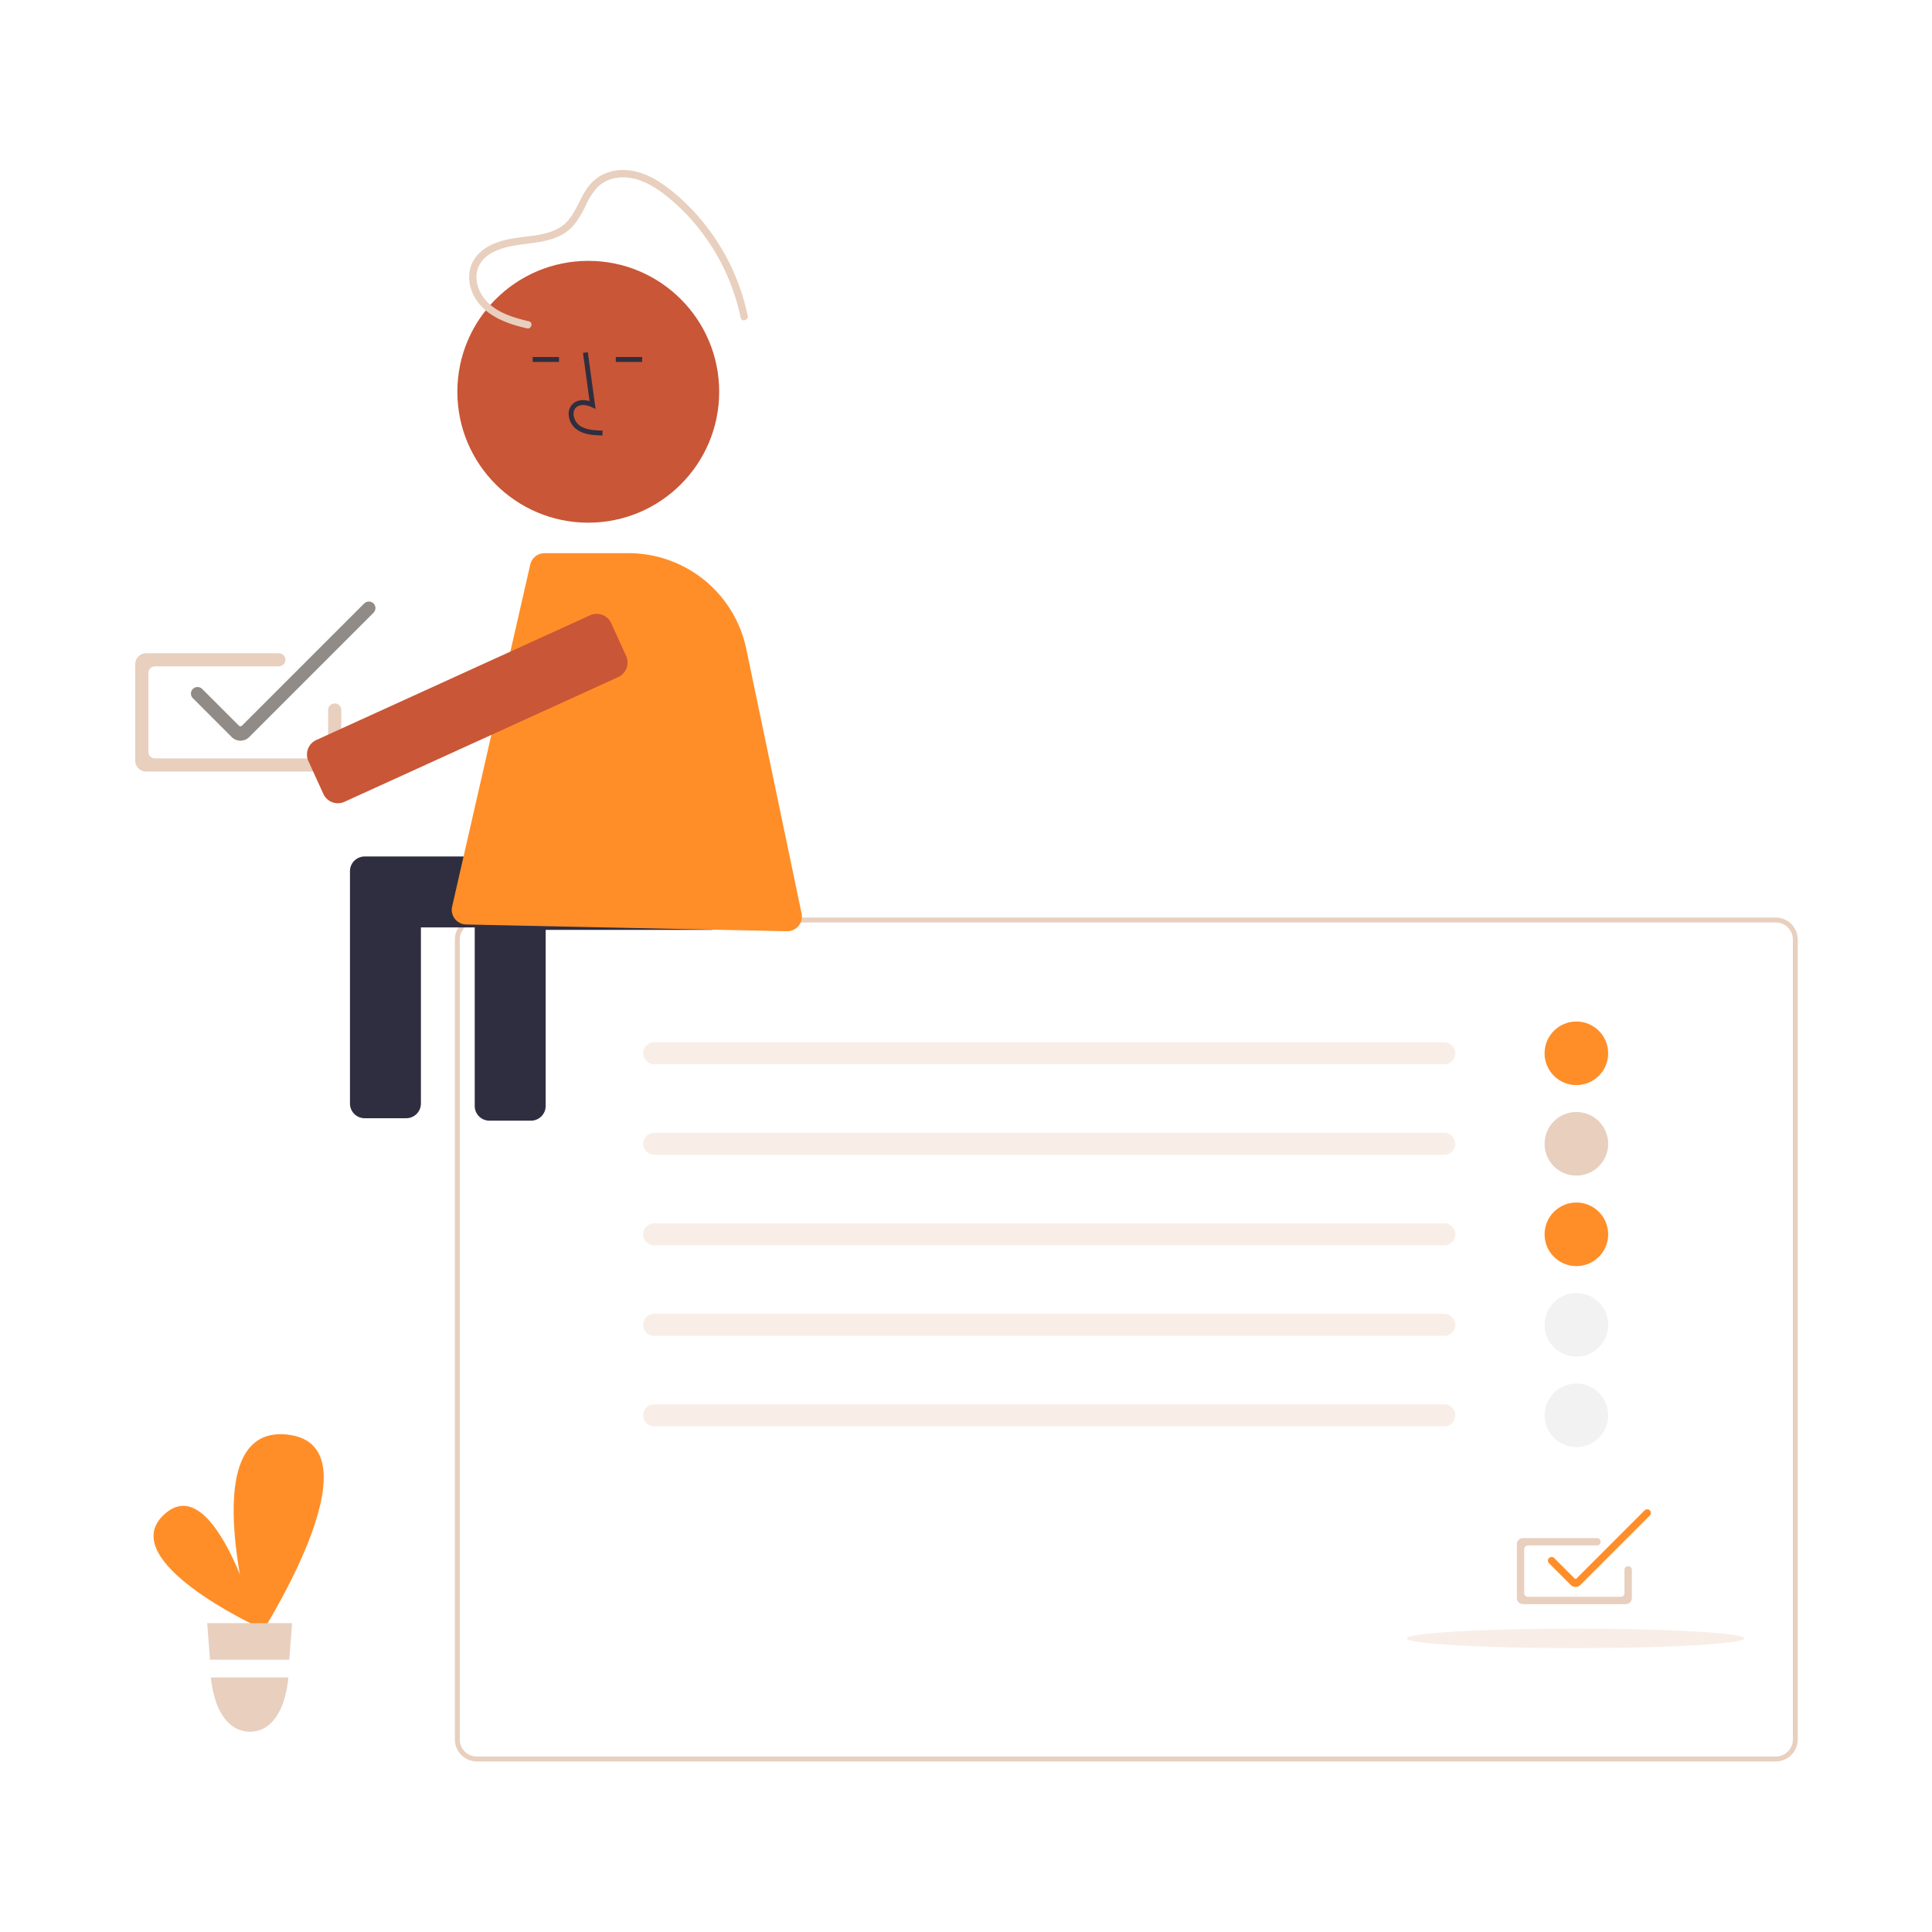 <svg xmlns="http://www.w3.org/2000/svg" xmlns:xlink="http://www.w3.org/1999/xlink" width="1500" height="1500" viewBox="0 0 1500 1500">
  <rect x="0" y="0" width="1500" height="1500" fill="#808080" stroke="none"/>
  <defs>
    <clipPath id="clip-undraw_progress_tracking_re_ulfg">
      <rect width="1500" height="1500"/>
    </clipPath>
  </defs>
  <g id="undraw_progress_tracking_re_ulfg" clip-path="url(#clip-undraw_progress_tracking_re_ulfg)">
    <rect width="1500" height="1500" fill="#fff"/>
    <g id="undraw_progress_tracking_re_ulfg-2" data-name="undraw_progress_tracking_re_ulfg">
      <g id="Group_46" data-name="Group 46">
        <g id="Group_45" data-name="Group 45">
          <path id="Path_991" data-name="Path 991" d="M1416.358,1085.5H407.925a17.111,17.111,0,0,1-17.092-17.092V447.392A17.111,17.111,0,0,1,407.925,430.3H1416.358a17.111,17.111,0,0,1,17.092,17.092V1068.4a17.111,17.111,0,0,1-17.092,17.092ZM407.925,434.1a13.309,13.309,0,0,0-13.294,13.294V1068.4a13.309,13.309,0,0,0,13.294,13.294H1416.358a13.31,13.31,0,0,0,13.294-13.294V447.392a13.31,13.31,0,0,0-13.294-13.294Z" transform="translate(-37.684 282.082)" fill="#e8cfbe"/>
          <path id="Path_992" data-name="Path 992" d="M909.511,735.276H829.748A4.753,4.753,0,0,1,825,730.529V688.748A4.753,4.753,0,0,1,829.748,684H887.2a2.849,2.849,0,0,1,0,5.7h-53.65a2.852,2.852,0,0,0-2.849,2.849V726.73a2.852,2.852,0,0,0,2.849,2.849h72.167a2.852,2.852,0,0,0,2.849-2.849V708.622a2.849,2.849,0,0,1,5.7,0v21.907a4.753,4.753,0,0,1-4.748,4.748Z" transform="translate(352.686 510.189)" fill="#e8cfbe"/>
          <path id="Path_993" data-name="Path 993" d="M1089.795,498.392H476.379a8.546,8.546,0,1,1,0-17.092h613.416a8.546,8.546,0,1,1,0,17.092Z" transform="translate(31.549 327.938)" fill="#f8eee7"/>
          <path id="Path_994" data-name="Path 994" d="M1089.795,535.392H476.379a8.546,8.546,0,1,1,0-17.092h613.416a8.546,8.546,0,1,1,0,17.092Z" transform="translate(31.549 361.205)" fill="#f8eee7"/>
          <path id="Path_995" data-name="Path 995" d="M1089.795,572.392H476.379a8.546,8.546,0,1,1,0-17.092h613.416a8.546,8.546,0,1,1,0,17.092Z" transform="translate(31.549 394.473)" fill="#f8eee7"/>
          <path id="Path_996" data-name="Path 996" d="M1089.795,609.392H476.379a8.546,8.546,0,1,1,0-17.092h613.416a8.546,8.546,0,1,1,0,17.092Z" transform="translate(31.549 427.74)" fill="#f8eee7"/>
          <path id="Path_997" data-name="Path 997" d="M1089.795,646.392H476.379a8.546,8.546,0,1,1,0-17.092h613.416a8.546,8.546,0,1,1,0,17.092Z" transform="translate(31.549 461.006)" fill="#f8eee7"/>
          <circle id="Ellipse_230" data-name="Ellipse 230" cx="24.689" cy="24.689" r="24.689" transform="translate(1199.207 793.093)" fill="#ff8e28"/>
          <circle id="Ellipse_231" data-name="Ellipse 231" cx="24.689" cy="24.689" r="24.689" transform="translate(1199.207 863.36)" fill="#e8cfbe"/>
          <circle id="Ellipse_232" data-name="Ellipse 232" cx="24.689" cy="24.689" r="24.689" transform="translate(1199.207 933.628)" fill="#ff8e28"/>
          <circle id="Ellipse_233" data-name="Ellipse 233" cx="24.689" cy="24.689" r="24.689" transform="translate(1199.207 1003.896)" fill="#f2f2f2"/>
          <circle id="Ellipse_234" data-name="Ellipse 234" cx="24.689" cy="24.689" r="24.689" transform="translate(1199.207 1074.163)" fill="#f2f2f2"/>
          <path id="Path_998" data-name="Path 998" d="M859.153,732.491a5.312,5.312,0,0,1-3.768-1.558l-16.844-16.843a2.85,2.85,0,0,1,0-4.028,2.919,2.919,0,0,1,4.029,0l15.912,15.912a.969.969,0,0,0,1.342,0l52.947-52.945a2.918,2.918,0,0,1,4.028,0,2.849,2.849,0,0,1,0,4.028l-53.877,53.876A5.314,5.314,0,0,1,859.153,732.491Z" transform="translate(364.111 499.6)" fill="#ff8e28"/>
          <ellipse id="Ellipse_235" data-name="Ellipse 235" cx="131.039" cy="7.596" rx="131.039" ry="7.596" transform="translate(1092.225 1264.456)" fill="#f8eee7" opacity="0.998" style="isolation: isolate"/>
          <path id="Path_999" data-name="Path 999" d="M411.628,414.129H268.676a8.518,8.518,0,0,1-8.509-8.509V330.741a8.518,8.518,0,0,1,8.509-8.509H371.635a5.105,5.105,0,1,1,0,10.211H275.483a5.111,5.111,0,0,0-5.105,5.105v61.265a5.111,5.111,0,0,0,5.105,5.105H404.82a5.111,5.111,0,0,0,5.105-5.105V366.359a5.105,5.105,0,0,1,10.211,0V405.62a8.518,8.518,0,0,1-8.509,8.509Z" transform="translate(-155.168 184.916)" fill="#e8cfbe"/>
          <path id="Path_1000" data-name="Path 1000" d="M321.377,409.138a9.518,9.518,0,0,1-6.752-2.792l-30.189-30.187a5.108,5.108,0,0,1,0-7.219,5.231,5.231,0,0,1,7.221,0l28.517,28.518a1.737,1.737,0,0,0,2.4,0l94.892-94.889a5.229,5.229,0,0,1,7.219,0,5.106,5.106,0,0,1,0,7.219l-96.557,96.557A9.525,9.525,0,0,1,321.377,409.138Z" transform="translate(-134.691 165.936)" fill="#918b87"/>
          <rect id="Rectangle_175" data-name="Rectangle 175" width="188.013" height="55.075" rx="4" transform="translate(556.588 721.95) rotate(180)" fill="#2f2e41"/>
          <path id="Path_1001" data-name="Path 1001" d="M621.429,405.338H359.35a11.394,11.394,0,0,0-11.395,11.4V597.149a11.4,11.4,0,0,0,11.394,11.395h32.285A11.4,11.4,0,0,0,403.03,597.15V460.413h41.781V599.048a11.4,11.4,0,0,0,11.394,11.395h32.285a11.4,11.4,0,0,0,11.395-11.395V460.413H621.429a11.4,11.4,0,0,0,11.395-11.395V416.733a11.394,11.394,0,0,0-11.4-11.395Z" transform="translate(-76.236 259.639)" fill="#2f2e41"/>
          <path id="Path_1002" data-name="Path 1002" d="M649.8,574.867l-249.073-5.244a11.395,11.395,0,0,1-10.869-13.93L450.5,290.2a11.4,11.4,0,0,1,11.109-8.857h65.217a93.351,93.351,0,0,1,91.374,74.24l42.993,205.563A11.395,11.395,0,0,1,649.8,574.867Z" transform="translate(-38.82 148.146)" fill="#ff8e28"/>
          <circle id="Ellipse_236" data-name="Ellipse 236" cx="101.639" cy="101.639" r="101.639" transform="translate(355.092 202.535)" fill="#c95636"/>
          <path id="Path_1003" data-name="Path 1003" d="M443.034,242.142c-11.863-2.8-24.671-6.563-33.133-15.9-7.2-7.951-10.581-20.222-4.2-29.648,5.828-8.608,17.325-11.766,27-13.38,11.247-1.876,22.805-2.15,33.359-6.937a34.514,34.514,0,0,0,13.164-10.444,89.778,89.778,0,0,0,8.33-14.335,52.277,52.277,0,0,1,8.74-13.425,26.458,26.458,0,0,1,14.992-7.32c12.733-1.935,24.821,3.949,34.84,11.256a151.285,151.285,0,0,1,26.217,24.878,164.528,164.528,0,0,1,35.088,72.455c.741,3.588,6.234,2.07,5.494-1.515a169.9,169.9,0,0,0-32.035-69.363A164.331,164.331,0,0,0,554.1,141.008c-10.324-8.317-22.244-15.565-35.822-16.252a36.914,36.914,0,0,0-18.21,3.616,33.133,33.133,0,0,0-12.689,11.818c-6.4,9.7-9.484,22.242-19.806,28.805-10.455,6.648-23.546,6.714-35.406,8.564-10.549,1.645-22.293,5.12-29.435,13.592-7.9,9.371-7.6,22.141-1.7,32.475,6.556,11.483,18.736,17.75,30.968,21.486,3.141.959,6.324,1.769,9.52,2.523,3.566.841,5.087-4.651,1.515-5.494Z" transform="translate(-32.414 7.305)" fill="#e8cfbe"/>
          <path id="Path_1004" data-name="Path 1004" d="M463.568,263.836c-6.281-.176-14.1-.395-20.112-4.79a15.444,15.444,0,0,1-6.077-11.534,10.39,10.39,0,0,1,3.533-8.531c3.143-2.658,7.734-3.283,12.683-1.825l-5.126-37.463,3.763-.516,6.027,44.041-3.143-1.441c-3.645-1.673-8.644-2.52-11.752.1a6.672,6.672,0,0,0-2.189,5.5,11.675,11.675,0,0,0,4.521,8.6c4.682,3.42,10.912,3.863,17.978,4.06Z" transform="translate(4.146 74.273)" fill="#2f2e41"/>
          <rect id="Rectangle_176" data-name="Rectangle 176" width="20.456" height="3.798" transform="translate(413.549 277.197)" fill="#2f2e41"/>
          <rect id="Rectangle_177" data-name="Rectangle 177" width="20.456" height="3.798" transform="translate(478.119 277.197)" fill="#2f2e41"/>
          <path id="Path_1005" data-name="Path 1005" d="M354.361,453.19a12.36,12.36,0,0,1-11.252-7.226l-11.621-25.508a12.343,12.343,0,0,1,6.116-16.35l212.6-96.853a12.36,12.36,0,0,1,16.351,6.116l11.621,25.508a12.361,12.361,0,0,1-6.116,16.352l-212.6,96.851a12.283,12.283,0,0,1-5.1,1.109Z" transform="translate(-92.043 170.451)" fill="#c95636"/>
        </g>
        <path id="Path_1015" data-name="Path 1015" d="M239.582,654.094s-112.306-51.7-72.853-87.552S239.582,654.094,239.582,654.094Z" transform="translate(-39.109 609.127)" fill="#ff8e28"/>
        <path id="Path_1016" data-name="Path 1016" d="M237.627,666.158s-51.62-169.607,24.392-161.5S237.627,666.158,237.627,666.158Z" transform="translate(-39.109 609.127)" fill="#ff8e28"/>
        <path id="Subtraction_3" data-name="Subtraction 3" d="M21170.219,17012.256c-7.635,0-14.414-3.531-19.605-10.213a45.41,45.41,0,0,1-6.834-13.125,83.977,83.977,0,0,1-3.908-18.791h60.146a87.281,87.281,0,0,1-3.818,18.791,45.725,45.725,0,0,1-6.645,13.125,26.491,26.491,0,0,1-8.861,7.7A22.509,22.509,0,0,1,21170.219,17012.256Zm30.5-55.883h-61.545L21137,16928h65.893l-2.174,28.371Z" transform="translate(-20976.117 -15667.758)" fill="#e8cfbe"/>
      </g>
      <rect id="Rectangle_89" data-name="Rectangle 89" width="1500" height="1500" opacity="0"/>
    </g>
  </g>
</svg>
